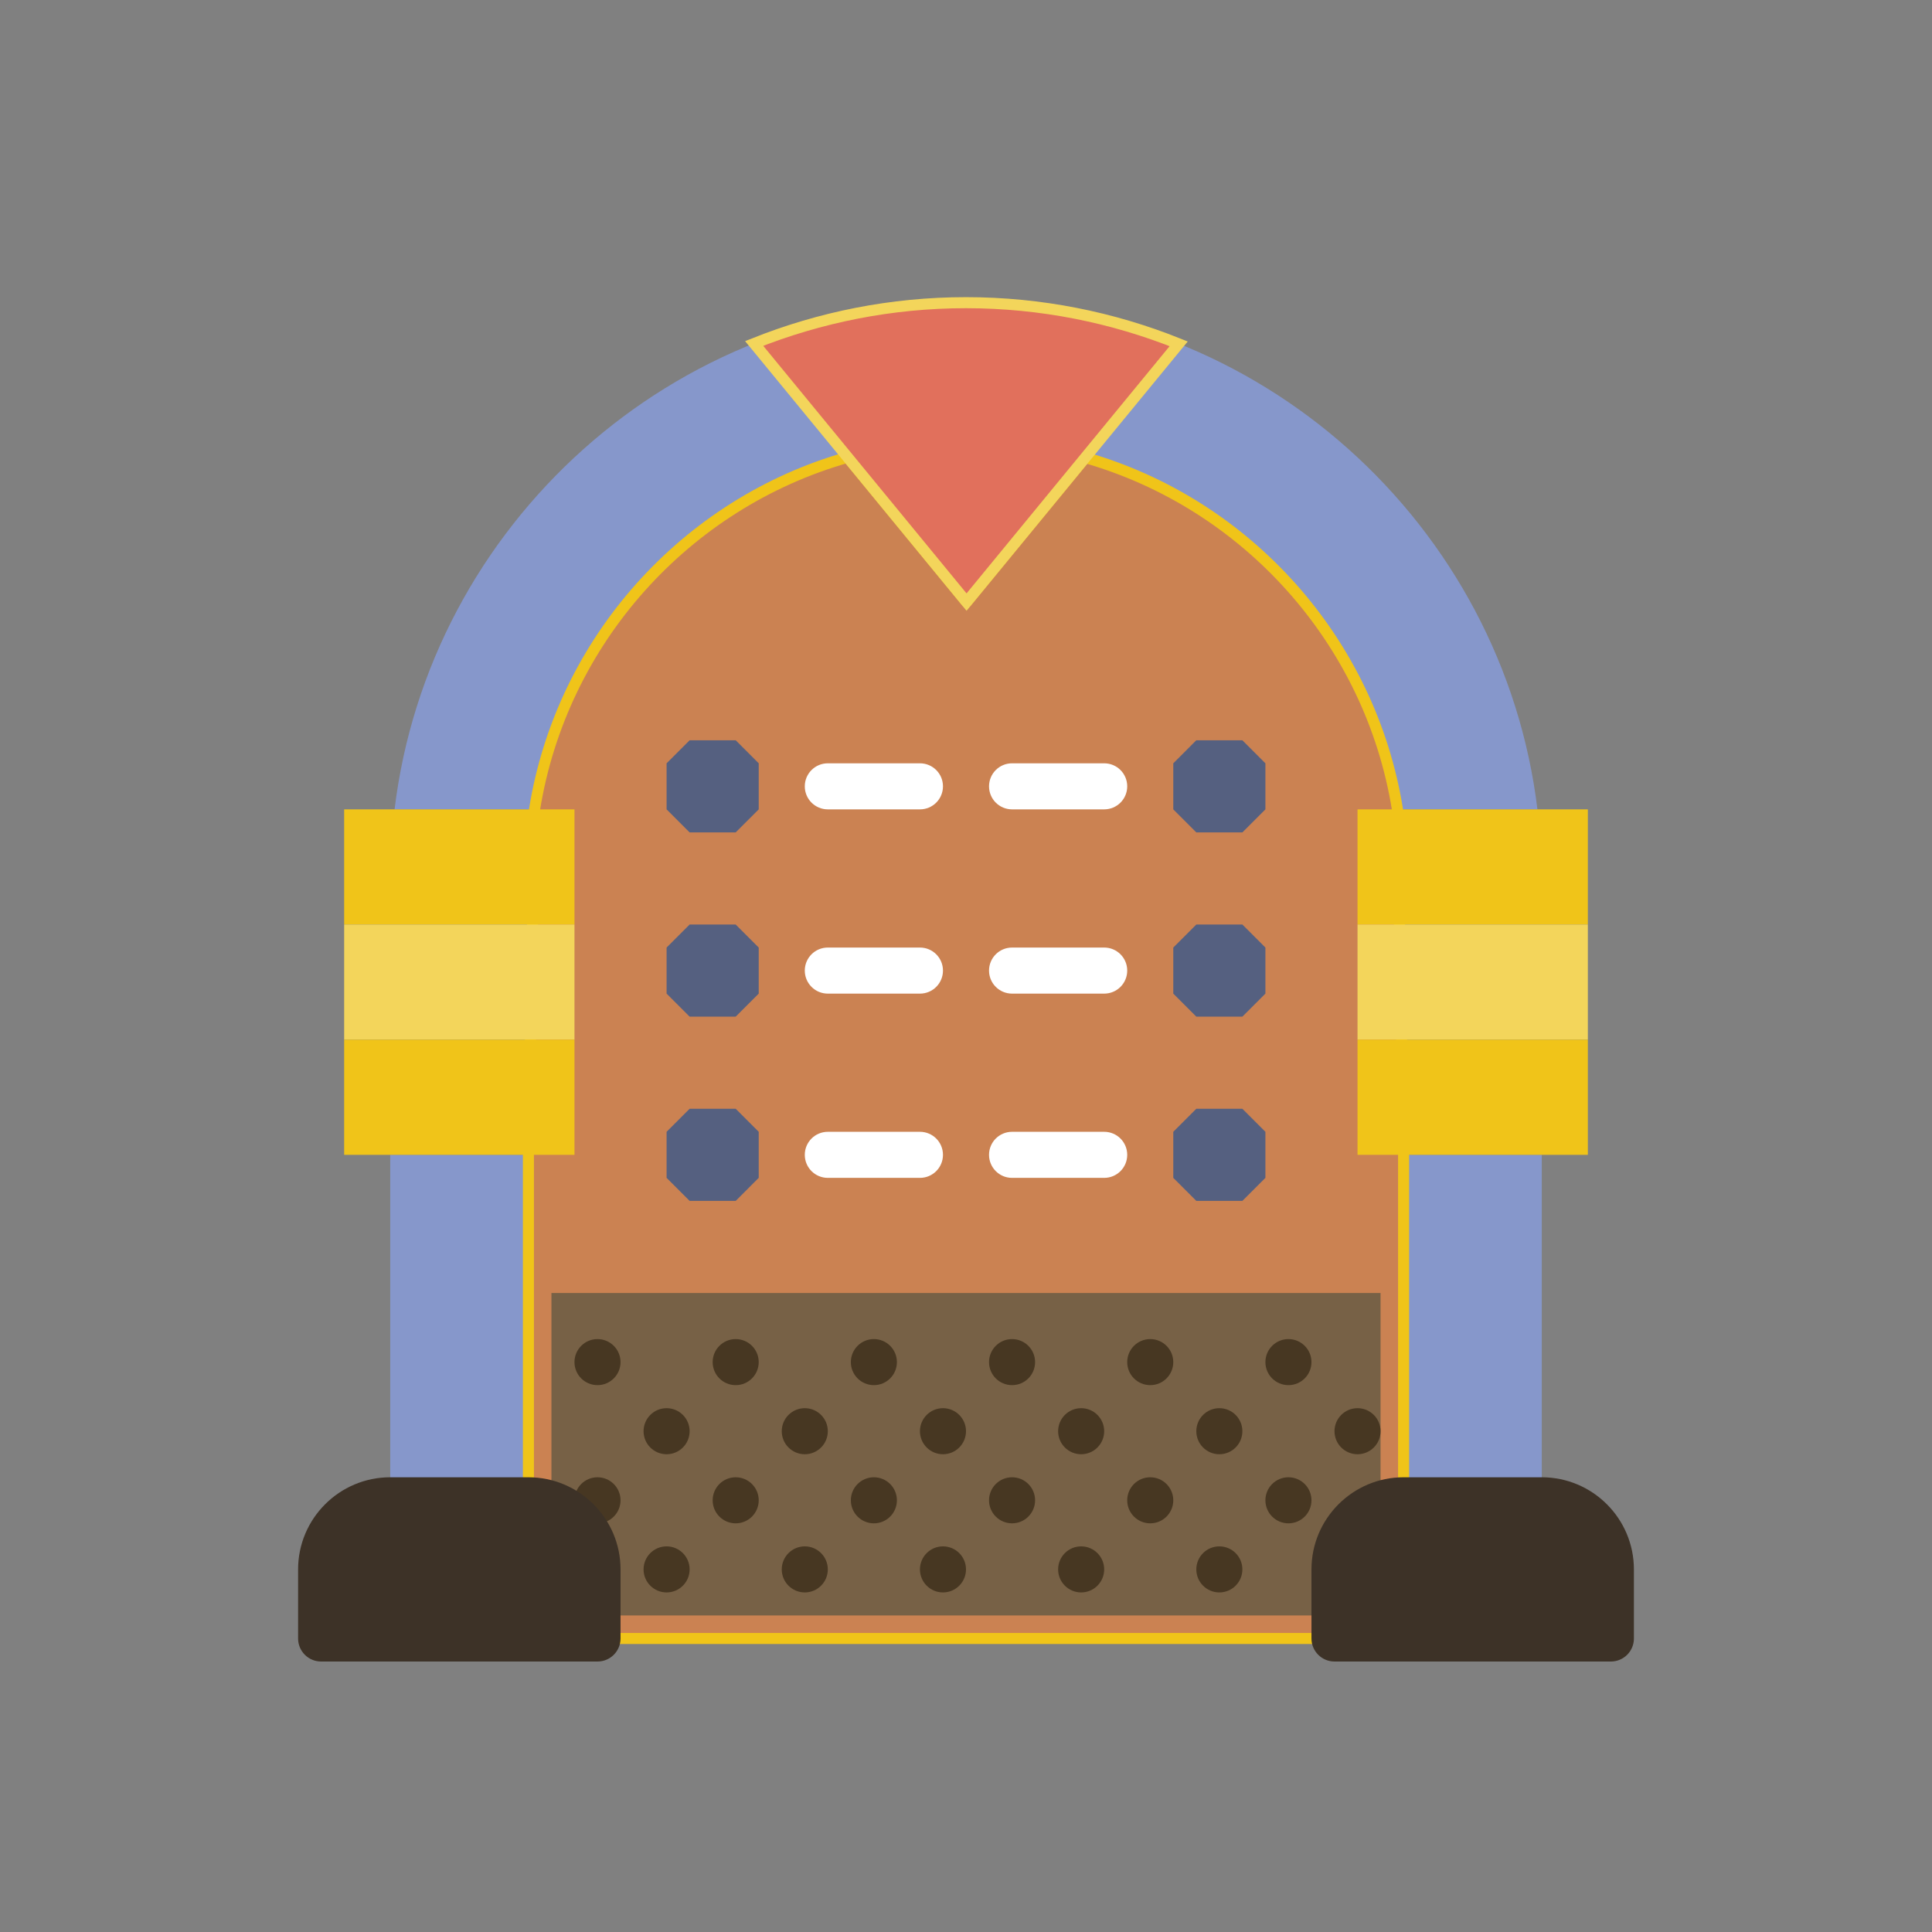 <?xml version="1.0" encoding="utf-8"?>
<!-- Generator: Adobe Illustrator 16.0.0, SVG Export Plug-In . SVG Version: 6.00 Build 0)  -->
<!DOCTYPE svg PUBLIC "-//W3C//DTD SVG 1.1//EN" "http://www.w3.org/Graphics/SVG/1.1/DTD/svg11.dtd">
<svg version="1.1" id="Capa_1" xmlns="http://www.w3.org/2000/svg" xmlns:xlink="http://www.w3.org/1999/xlink" x="0px" y="0px"
	 width="350px" height="350px" viewBox="0 0 350 350" enable-background="new 0 0 350 350" xml:space="preserve">
<rect x="0" y="0" width="350" height="350" fill="#808080" stroke="none"/>
<path fill="#8697CB" d="M245.929,209.209v-20.861v-20.862v-20.862h32.591c-6.238-51.52-50.39-91.791-103.52-91.791
	c-53.13,0-97.281,40.271-103.52,91.791h32.59v20.862v20.862v20.861H70.692v62.584h25.034c6.914,0,12.517,5.604,12.517,12.518v12.517
	h133.515v-12.517c0-6.913,5.604-12.518,12.517-12.518h25.033v-62.584H245.929z"/>
<path fill="#CB8252" stroke="#F0C419" stroke-width="2" stroke-linecap="round" stroke-linejoin="round" stroke-miterlimit="10" d="
	M253.16,146.624c-4.906-30.516-27.32-55.375-56.556-63.732L175.1,109.073l-21.546-26.231c-29.314,8.311-51.799,33.207-56.714,63.782
	l-1.114,62.585v58.413v4.171v25.034h12.517h133.515h12.517v-25.034v-4.171v-58.413L253.16,146.624z"/>
<rect x="99.898" y="234.242" fill="#776146" width="150.203" height="58.414"/>
<polygon fill="#556080" points="124.932,150.797 120.76,146.624 120.76,138.28 124.932,134.107 133.277,134.107 137.449,138.28 
	137.449,146.624 133.277,150.797 "/>
<polygon fill="#556080" points="124.932,184.175 120.76,180.003 120.76,171.658 124.932,167.486 133.277,167.486 137.449,171.658 
	137.449,180.003 133.277,184.175 "/>
<polygon fill="#556080" points="124.932,217.554 120.76,213.382 120.76,205.037 124.932,200.864 133.277,200.864 137.449,205.037 
	137.449,213.382 133.277,217.554 "/>
<polygon fill="#556080" points="216.724,150.797 212.551,146.624 212.551,138.28 216.724,134.107 225.068,134.107 229.24,138.28 
	229.24,146.624 225.068,150.797 "/>
<polygon fill="#556080" points="216.724,184.175 212.551,180.003 212.551,171.658 216.724,167.486 225.068,167.486 229.24,171.658 
	229.24,180.003 225.068,184.175 "/>
<polygon fill="#556080" points="216.724,217.554 212.551,213.382 212.551,205.037 216.724,200.864 225.068,200.864 229.24,205.037 
	229.24,213.382 225.068,217.554 "/>
<path fill="#E1705C" stroke="#F3D55B" stroke-width="2" stroke-miterlimit="10" d="M136.623,62.223l38.477,46.851l38.431-46.788
	c-11.941-4.79-24.934-7.452-38.531-7.452C161.461,54.833,148.518,57.475,136.623,62.223z"/>
<rect x="245.929" y="146.624" fill="#F0C419" width="41.724" height="20.862"/>
<rect x="245.929" y="167.486" fill="#F3D55B" width="41.724" height="20.862"/>
<rect x="245.929" y="188.348" fill="#F0C419" width="41.724" height="20.861"/>
<rect x="62.348" y="146.624" fill="#F0C419" width="41.723" height="20.862"/>
<rect x="62.348" y="167.486" fill="#F3D55B" width="41.723" height="20.862"/>
<rect x="62.348" y="188.348" fill="#F0C419" width="41.723" height="20.861"/>
<g>
	<circle fill="#473722" cx="108.243" cy="246.76" r="4.172"/>
	<circle fill="#473722" cx="120.76" cy="259.277" r="4.172"/>
	<circle fill="#473722" cx="133.277" cy="246.76" r="4.172"/>
	<circle fill="#473722" cx="133.277" cy="271.794" r="4.172"/>
	<circle fill="#473722" cx="108.243" cy="271.794" r="4.172"/>
	<circle fill="#473722" cx="145.794" cy="259.277" r="4.172"/>
	<circle fill="#473722" cx="158.311" cy="246.76" r="4.172"/>
	<circle fill="#473722" cx="158.311" cy="271.794" r="4.172"/>
	<circle fill="#473722" cx="170.828" cy="259.277" r="4.172"/>
	<circle fill="#473722" cx="183.344" cy="246.76" r="4.172"/>
	<circle fill="#473722" cx="183.344" cy="271.794" r="4.172"/>
	<circle fill="#473722" cx="195.861" cy="259.277" r="4.172"/>
	<circle fill="#473722" cx="208.378" cy="246.76" r="4.172"/>
	<circle fill="#473722" cx="208.378" cy="271.794" r="4.172"/>
	<circle fill="#473722" cx="220.896" cy="259.277" r="4.172"/>
	<circle fill="#473722" cx="233.412" cy="246.76" r="4.172"/>
	<circle fill="#473722" cx="233.412" cy="271.794" r="4.172"/>
	<circle fill="#473722" cx="245.929" cy="259.277" r="4.172"/>
	<circle fill="#473722" cx="120.76" cy="284.311" r="4.172"/>
	<circle fill="#473722" cx="145.794" cy="284.311" r="4.172"/>
	<circle fill="#473722" cx="170.828" cy="284.311" r="4.172"/>
	<circle fill="#473722" cx="195.861" cy="284.311" r="4.172"/>
	<circle fill="#473722" cx="220.896" cy="284.311" r="4.172"/>
</g>
<g>
	<path fill="#FFFFFF" d="M166.656,138.28h-16.689c-2.307,0-4.172,1.865-4.172,4.172c0,2.307,1.865,4.172,4.172,4.172h16.689
		c2.307,0,4.172-1.865,4.172-4.172C170.828,140.145,168.963,138.28,166.656,138.28z"/>
	<path fill="#FFFFFF" d="M183.344,146.624h16.69c2.308,0,4.173-1.865,4.173-4.172c0-2.308-1.865-4.172-4.173-4.172h-16.69
		c-2.306,0-4.171,1.865-4.171,4.172C179.173,144.759,181.038,146.624,183.344,146.624z"/>
	<path fill="#FFFFFF" d="M166.656,171.658h-16.689c-2.307,0-4.172,1.865-4.172,4.172c0,2.308,1.865,4.173,4.172,4.173h16.689
		c2.307,0,4.172-1.865,4.172-4.173C170.828,173.523,168.963,171.658,166.656,171.658z"/>
	<path fill="#FFFFFF" d="M200.034,171.658h-16.69c-2.306,0-4.171,1.865-4.171,4.172c0,2.308,1.865,4.173,4.171,4.173h16.69
		c2.308,0,4.173-1.865,4.173-4.173C204.207,173.523,202.342,171.658,200.034,171.658z"/>
	<path fill="#FFFFFF" d="M166.656,205.037h-16.689c-2.307,0-4.172,1.865-4.172,4.172c0,2.308,1.865,4.173,4.172,4.173h16.689
		c2.307,0,4.172-1.865,4.172-4.173C170.828,206.902,168.963,205.037,166.656,205.037z"/>
	<path fill="#FFFFFF" d="M200.034,205.037h-16.69c-2.306,0-4.171,1.865-4.171,4.172c0,2.308,1.865,4.173,4.171,4.173h16.69
		c2.308,0,4.173-1.865,4.173-4.173C204.207,206.902,202.342,205.037,200.034,205.037z"/>
</g>
<g>
	<path fill="#3D3227" d="M95.726,267.622H70.692c-9.204,0-16.689,7.485-16.689,16.688v12.517c0,2.308,1.865,4.173,4.172,4.173
		h50.067c2.308,0,4.173-1.865,4.173-4.173v-12.517C112.416,275.107,104.93,267.622,95.726,267.622z"/>
	<path fill="#3D3227" d="M279.308,267.622h-25.033c-9.204,0-16.689,7.485-16.689,16.688v12.517c0,2.308,1.865,4.173,4.173,4.173
		h50.066c2.309,0,4.173-1.865,4.173-4.173v-12.517C295.997,275.107,288.513,267.622,279.308,267.622z"/>
</g>
</svg>
